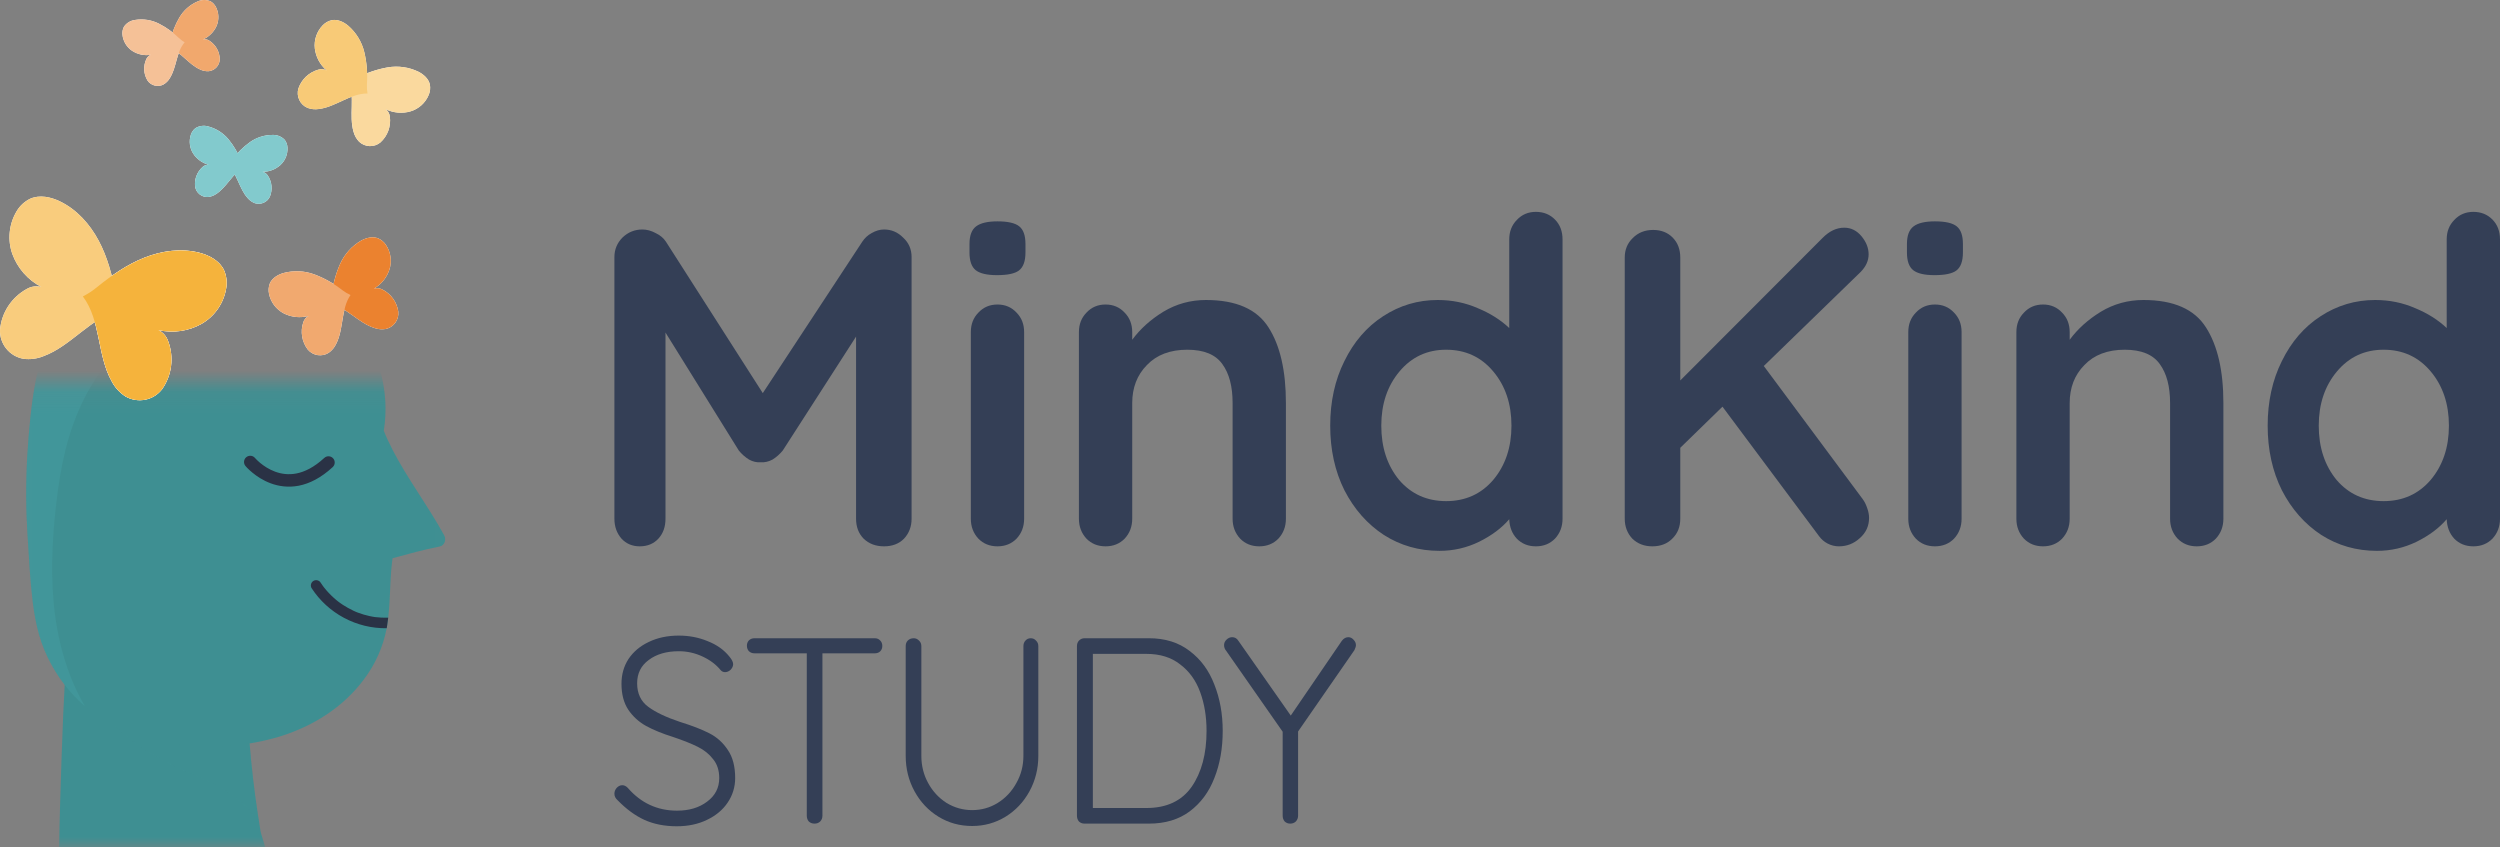 <svg width="118" height="40" viewBox="0 0 118 40" fill="none" xmlns="http://www.w3.org/2000/svg">
<rect x="0" y="0" width="118" height="40" fill="#808080" stroke="none"/>
<mask id="mask0" mask-type="alpha" maskUnits="userSpaceOnUse" x="0" y="18" width="22" height="22">
<path d="M0.061 18.088H21.973V40H0.061V18.088Z" fill="#C4C4C4"/>
</mask>
<g mask="url(#mask0)">
<path d="M2.794 39.991C2.806 38.718 2.863 37.094 2.904 35.821C2.947 34.447 3.008 33.073 3.085 31.7C3.128 30.929 3.177 30.158 3.23 29.387C3.231 29.378 3.233 29.368 3.237 29.359C3.237 29.359 3.237 29.358 3.237 29.357C3.239 29.35 3.242 29.343 3.246 29.336C3.25 29.328 3.255 29.321 3.26 29.314C3.275 29.294 3.297 29.279 3.322 29.273C3.346 29.266 3.373 29.269 3.396 29.279C3.4 29.281 3.404 29.283 3.408 29.285C3.415 29.289 3.422 29.293 3.429 29.297C3.816 29.516 4.203 29.735 4.591 29.954C5.476 30.455 6.36 30.956 7.245 31.456C8.173 31.982 9.1 32.507 10.028 33.031C10.551 33.328 11.074 33.623 11.597 33.919C11.612 33.928 11.628 33.935 11.641 33.944C11.739 34.012 11.714 34.175 11.721 34.281C11.757 34.834 11.803 35.386 11.857 35.938C11.967 37.042 12.114 38.142 12.299 39.238C12.321 39.372 12.485 39.839 12.509 39.973L2.794 39.991Z" fill="#3E8F92"/>
<g style="mix-blend-mode:multiply" opacity="0.2">
<path d="M10.681 37.336C9.746 36.746 8.669 36.416 7.7 35.886C6.696 35.337 5.695 34.656 4.986 33.744C4.32 32.87 3.904 31.833 3.78 30.741C3.739 30.331 3.748 29.918 3.806 29.51C4.068 29.658 4.329 29.806 4.591 29.954C5.476 30.455 6.36 30.956 7.245 31.456C8.173 31.981 9.101 32.506 10.028 33.031C10.551 33.327 11.074 33.623 11.597 33.919C11.612 33.928 11.628 33.935 11.641 33.944C11.739 34.012 11.714 34.175 11.721 34.281C11.757 34.834 11.803 35.386 11.857 35.938C11.954 36.913 12.081 37.884 12.237 38.852C11.836 38.239 11.305 37.721 10.681 37.336Z" fill="#3E8F92"/>
</g>
<path d="M20.757 25.794C20.008 25.943 19.268 26.145 18.531 26.346C18.53 26.356 18.528 26.366 18.526 26.376C18.522 26.407 18.517 26.438 18.513 26.468C18.512 26.475 18.511 26.479 18.511 26.483C18.51 26.488 18.509 26.495 18.508 26.503C18.491 26.652 18.475 26.802 18.463 26.951C18.442 27.228 18.429 27.505 18.417 27.782C18.398 28.241 18.376 28.698 18.324 29.153C18.31 29.28 18.292 29.407 18.272 29.533C18.266 29.573 18.259 29.613 18.252 29.653C18.081 30.537 17.709 31.37 17.163 32.086C16.189 33.386 14.79 34.264 13.251 34.749C11.716 35.218 10.097 35.35 8.506 35.135C7.729 35.04 6.965 34.861 6.226 34.601C5.324 34.286 4.495 33.789 3.792 33.142C3.06 32.449 2.482 31.609 2.095 30.678C1.696 29.726 1.559 28.677 1.464 27.657C1.416 27.14 1.384 26.623 1.353 26.106C1.317 25.535 1.276 24.964 1.256 24.391C1.213 23.121 1.245 21.849 1.352 20.583C1.452 19.389 1.588 18.179 1.91 17.022C2.195 15.998 2.632 14.99 3.383 14.22C4.671 12.9 6.566 12.415 8.347 12.254C9.485 12.149 10.632 12.216 11.749 12.455C12.923 12.699 14.049 13.135 15.081 13.747C16.016 14.301 16.794 15.086 17.338 16.027C17.843 16.928 18.134 17.934 18.188 18.966C18.211 19.422 18.187 19.88 18.116 20.331C18.177 20.486 18.216 20.579 18.293 20.747C18.371 20.917 18.454 21.086 18.541 21.254C18.715 21.589 18.902 21.917 19.098 22.24C19.49 22.89 19.913 23.521 20.315 24.165C20.542 24.529 20.763 24.897 20.969 25.273C21.071 25.461 20.989 25.749 20.757 25.794Z" fill="#3E8F92"/>
<path d="M18.324 29.153C18.31 29.28 18.292 29.407 18.272 29.533C18.266 29.573 18.259 29.613 18.252 29.653C17.549 29.662 16.856 29.493 16.236 29.162C15.616 28.831 15.09 28.349 14.707 27.76C14.69 27.732 14.679 27.701 14.675 27.668C14.67 27.635 14.672 27.602 14.681 27.57C14.689 27.538 14.704 27.509 14.723 27.483C14.743 27.456 14.768 27.434 14.797 27.418C14.825 27.401 14.856 27.39 14.889 27.386C14.921 27.381 14.955 27.383 14.986 27.392C15.018 27.4 15.048 27.415 15.074 27.434C15.101 27.454 15.123 27.479 15.139 27.508C15.171 27.555 15.203 27.603 15.236 27.649C15.251 27.669 15.266 27.69 15.281 27.71C15.284 27.713 15.286 27.716 15.288 27.72C15.289 27.72 15.289 27.72 15.289 27.721L15.288 27.72C15.289 27.721 15.29 27.722 15.291 27.723C15.292 27.724 15.293 27.725 15.293 27.726C15.294 27.726 15.294 27.727 15.295 27.727C15.295 27.728 15.296 27.729 15.296 27.729L15.296 27.73V27.73C15.298 27.731 15.298 27.733 15.299 27.733L15.299 27.734L15.3 27.735C15.303 27.738 15.305 27.741 15.308 27.744C15.372 27.826 15.441 27.904 15.512 27.98C15.585 28.059 15.662 28.134 15.742 28.206C15.782 28.242 15.822 28.278 15.863 28.312C15.883 28.328 15.902 28.344 15.922 28.36C15.933 28.369 15.944 28.378 15.956 28.387C15.956 28.387 15.957 28.388 15.959 28.389H15.959C15.96 28.39 15.96 28.39 15.961 28.391L15.961 28.392H15.962L15.964 28.393L15.965 28.394L15.968 28.396L15.97 28.398L15.971 28.398C15.979 28.405 15.99 28.413 15.99 28.413C15.999 28.42 16.008 28.426 16.016 28.432C16.034 28.445 16.051 28.457 16.069 28.47C16.107 28.497 16.146 28.523 16.184 28.549C16.263 28.6 16.342 28.648 16.424 28.693C16.508 28.741 16.594 28.785 16.682 28.826C16.719 28.844 16.756 28.86 16.794 28.877H16.794C16.795 28.877 16.795 28.877 16.796 28.878C16.797 28.878 16.797 28.878 16.798 28.878C16.799 28.879 16.8 28.879 16.801 28.88C16.802 28.881 16.804 28.881 16.805 28.881C16.816 28.886 16.833 28.892 16.839 28.895C16.859 28.903 16.879 28.911 16.899 28.918C17.077 28.986 17.26 29.039 17.445 29.079C17.497 29.091 17.55 29.101 17.602 29.11C17.625 29.114 17.648 29.118 17.671 29.121C17.676 29.122 17.687 29.123 17.697 29.125C17.699 29.125 17.7 29.125 17.703 29.125L17.704 29.126H17.704C17.706 29.126 17.707 29.126 17.709 29.127C17.809 29.138 17.909 29.147 18.01 29.152C18.115 29.157 18.219 29.157 18.324 29.153Z" fill="#2A3245"/>
<path fill-rule="evenodd" clip-rule="evenodd" d="M12.037 21.617C12.037 21.617 12.037 21.617 12.037 21.617C12.037 21.617 12.037 21.617 12.037 21.617L12.039 21.619C12.041 21.622 12.044 21.626 12.049 21.631C12.059 21.642 12.075 21.659 12.096 21.68C12.138 21.723 12.201 21.784 12.284 21.853C12.451 21.991 12.69 22.153 12.982 22.261C13.272 22.369 13.613 22.422 13.995 22.347C14.377 22.271 14.819 22.063 15.306 21.614C15.425 21.504 15.611 21.512 15.721 21.631C15.831 21.75 15.824 21.936 15.704 22.047C15.152 22.556 14.614 22.824 14.109 22.924C13.604 23.023 13.151 22.951 12.778 22.813C12.406 22.675 12.111 22.473 11.91 22.306C11.808 22.223 11.73 22.147 11.675 22.092C11.648 22.064 11.627 22.041 11.612 22.024C11.604 22.016 11.598 22.009 11.594 22.004L11.589 21.998L11.587 21.996L11.586 21.995L11.586 21.995C11.586 21.995 11.586 21.995 11.812 21.806L11.586 21.995C11.482 21.87 11.499 21.684 11.624 21.58C11.748 21.477 11.933 21.493 12.037 21.617Z" fill="#2A3245"/>
<g style="mix-blend-mode:multiply" opacity="0.2">
<path d="M1.352 20.584C1.453 19.39 1.588 18.18 1.91 17.022C2.195 15.998 2.632 14.991 3.384 14.221C4.671 12.901 6.567 12.415 8.347 12.255C9.485 12.149 10.632 12.217 11.749 12.456C12.924 12.699 14.05 13.136 15.081 13.747C15.28 13.868 15.471 13.998 15.656 14.137C14.357 13.652 12.97 13.395 11.586 13.509C8.557 13.761 5.832 15.653 4.29 18.238C3.41 19.714 2.971 21.4 2.741 23.091C2.501 24.858 2.373 26.686 2.535 28.466C2.682 30.085 3.136 31.865 4.012 33.336C3.937 33.273 3.864 33.21 3.792 33.143C3.06 32.45 2.482 31.61 2.096 30.679C1.696 29.727 1.56 28.677 1.464 27.657C1.416 27.141 1.385 26.624 1.353 26.107C1.317 25.535 1.276 24.964 1.256 24.392C1.213 23.122 1.245 21.85 1.352 20.584Z" fill="#4DB3B7"/>
</g>
</g>
<g style="mix-blend-mode:multiply">
<path d="M18.22 11.565C18.128 11.424 17.997 11.314 17.843 11.248C17.588 11.148 17.295 11.223 17.053 11.352C16.613 11.604 16.264 11.99 16.056 12.453C15.851 12.913 15.718 13.403 15.661 13.904C15.64 14.052 15.604 14.198 15.552 14.339C16.348 14.481 16.902 15.238 17.673 15.482C17.845 15.543 18.029 15.559 18.209 15.528C18.39 15.488 18.549 15.383 18.659 15.233C18.767 15.084 18.818 14.899 18.801 14.715C18.77 14.491 18.684 14.279 18.552 14.095C18.42 13.912 18.246 13.764 18.044 13.663C17.984 13.631 17.918 13.611 17.85 13.604C17.783 13.597 17.714 13.604 17.649 13.624C17.999 13.422 18.262 13.097 18.385 12.712C18.444 12.521 18.46 12.318 18.431 12.12C18.403 11.921 18.33 11.732 18.22 11.565Z" fill="white"/>
</g>
<g style="mix-blend-mode:multiply">
<path d="M12.697 13.869C12.661 13.705 12.675 13.534 12.736 13.378C12.845 13.127 13.104 12.971 13.366 12.89C13.855 12.755 14.375 12.778 14.85 12.956C15.321 13.135 15.763 13.384 16.159 13.696C16.279 13.786 16.408 13.863 16.545 13.925C16.086 14.591 16.234 15.517 15.865 16.236C15.787 16.401 15.669 16.544 15.52 16.649C15.365 16.75 15.178 16.789 14.995 16.762C14.812 16.734 14.645 16.64 14.526 16.498C14.389 16.319 14.298 16.108 14.261 15.886C14.223 15.663 14.241 15.434 14.312 15.22C14.331 15.155 14.363 15.094 14.406 15.041C14.448 14.988 14.501 14.944 14.561 14.912C14.171 15.018 13.756 14.976 13.396 14.793C13.218 14.7 13.063 14.569 12.942 14.41C12.821 14.25 12.738 14.065 12.697 13.869Z" fill="white"/>
</g>
<g style="mix-blend-mode:multiply">
<path d="M18.22 11.565C18.128 11.424 17.997 11.314 17.843 11.248C17.588 11.148 17.295 11.223 17.053 11.352C16.613 11.604 16.264 11.99 16.056 12.453C15.851 12.913 15.718 13.403 15.661 13.904C15.64 14.052 15.604 14.198 15.552 14.339C16.348 14.481 16.902 15.238 17.673 15.482C17.845 15.543 18.029 15.559 18.209 15.528C18.39 15.488 18.549 15.383 18.659 15.233C18.767 15.084 18.818 14.899 18.801 14.715C18.77 14.491 18.684 14.279 18.552 14.095C18.42 13.912 18.246 13.764 18.044 13.663C17.984 13.631 17.918 13.611 17.85 13.604C17.783 13.597 17.714 13.604 17.649 13.624C17.999 13.422 18.262 13.097 18.385 12.712C18.444 12.521 18.46 12.318 18.431 12.12C18.403 11.921 18.33 11.732 18.22 11.565Z" fill="#EB822F"/>
</g>
<g style="mix-blend-mode:multiply">
<path d="M12.697 13.869C12.661 13.705 12.675 13.534 12.736 13.378C12.845 13.127 13.104 12.971 13.366 12.89C13.855 12.755 14.375 12.778 14.85 12.956C15.321 13.135 15.763 13.384 16.159 13.696C16.279 13.786 16.408 13.863 16.545 13.925C16.086 14.591 16.234 15.517 15.865 16.236C15.787 16.401 15.669 16.544 15.52 16.649C15.365 16.75 15.178 16.789 14.995 16.762C14.812 16.734 14.645 16.64 14.526 16.498C14.389 16.319 14.298 16.108 14.261 15.886C14.223 15.663 14.241 15.434 14.312 15.22C14.331 15.155 14.363 15.094 14.406 15.041C14.448 14.988 14.501 14.944 14.561 14.912C14.171 15.018 13.756 14.976 13.396 14.793C13.218 14.7 13.063 14.569 12.942 14.41C12.821 14.25 12.738 14.065 12.697 13.869Z" fill="#F1A96F"/>
</g>
<g style="mix-blend-mode:multiply">
<path d="M20.237 4.475C20.302 4.321 20.32 4.151 20.288 3.986C20.228 3.718 20.002 3.518 19.759 3.39C19.303 3.167 18.788 3.094 18.289 3.182C17.792 3.271 17.312 3.434 16.865 3.668C16.731 3.734 16.59 3.786 16.444 3.822C16.773 4.561 16.457 5.444 16.686 6.219C16.733 6.396 16.823 6.557 16.949 6.688C17.084 6.816 17.26 6.889 17.445 6.896C17.631 6.902 17.811 6.84 17.954 6.723C18.122 6.572 18.25 6.382 18.328 6.17C18.406 5.958 18.43 5.73 18.4 5.506C18.394 5.438 18.373 5.373 18.341 5.313C18.309 5.253 18.265 5.2 18.212 5.157C18.576 5.334 18.992 5.369 19.379 5.255C19.571 5.197 19.747 5.097 19.896 4.962C20.044 4.827 20.16 4.661 20.237 4.475Z" fill="white"/>
</g>
<g style="mix-blend-mode:multiply">
<path d="M15.232 1.194C15.348 1.073 15.497 0.988 15.661 0.952C15.93 0.901 16.204 1.028 16.418 1.2C16.805 1.529 17.077 1.972 17.195 2.465C17.312 2.956 17.353 3.461 17.317 3.964C17.31 4.114 17.319 4.264 17.344 4.412C16.535 4.405 15.851 5.047 15.048 5.145C14.868 5.173 14.684 5.155 14.513 5.091C14.343 5.018 14.205 4.886 14.126 4.719C14.046 4.552 14.03 4.361 14.081 4.183C14.153 3.969 14.276 3.776 14.44 3.62C14.603 3.464 14.802 3.351 15.019 3.289C15.084 3.268 15.152 3.261 15.22 3.266C15.288 3.272 15.354 3.291 15.414 3.323C15.107 3.06 14.909 2.692 14.859 2.291C14.836 2.092 14.858 1.89 14.922 1.701C14.987 1.511 15.093 1.338 15.232 1.194Z" fill="white"/>
</g>
<g style="mix-blend-mode:multiply">
<path d="M20.239 4.476C20.304 4.322 20.322 4.152 20.291 3.987C20.23 3.72 20.003 3.519 19.761 3.391C19.305 3.168 18.791 3.095 18.291 3.183C17.794 3.272 17.314 3.435 16.867 3.669C16.733 3.735 16.592 3.787 16.446 3.823C16.775 4.562 16.459 5.445 16.689 6.22C16.735 6.397 16.825 6.558 16.951 6.69C17.086 6.817 17.262 6.89 17.448 6.897C17.633 6.903 17.814 6.842 17.957 6.724C18.124 6.573 18.252 6.383 18.33 6.171C18.408 5.959 18.433 5.731 18.402 5.507C18.396 5.439 18.376 5.374 18.343 5.314C18.311 5.254 18.267 5.201 18.214 5.158C18.578 5.335 18.994 5.37 19.381 5.256C19.573 5.198 19.75 5.098 19.898 4.963C20.046 4.828 20.163 4.662 20.239 4.476Z" fill="#FAD99E"/>
</g>
<g style="mix-blend-mode:multiply">
<path d="M15.234 1.195C15.35 1.074 15.499 0.989 15.663 0.953C15.932 0.902 16.206 1.029 16.421 1.201C16.807 1.53 17.079 1.973 17.197 2.466C17.314 2.957 17.355 3.462 17.319 3.965C17.312 4.115 17.321 4.265 17.346 4.413C16.537 4.406 15.853 5.048 15.05 5.146C14.87 5.174 14.686 5.156 14.515 5.092C14.345 5.019 14.207 4.887 14.128 4.72C14.048 4.553 14.032 4.362 14.083 4.184C14.155 3.97 14.278 3.777 14.442 3.621C14.605 3.465 14.804 3.352 15.021 3.29C15.086 3.269 15.154 3.262 15.222 3.267C15.29 3.273 15.356 3.292 15.416 3.324C15.109 3.061 14.911 2.693 14.861 2.292C14.838 2.093 14.86 1.891 14.924 1.702C14.989 1.512 15.095 1.339 15.234 1.195Z" fill="#F8CA77"/>
</g>
<g style="mix-blend-mode:multiply">
<path d="M13.569 6.961C13.563 6.832 13.518 6.709 13.442 6.605C13.369 6.528 13.282 6.467 13.184 6.426C13.086 6.386 12.981 6.366 12.876 6.369C12.486 6.367 12.105 6.489 11.788 6.716C11.474 6.944 11.197 7.217 10.965 7.528C10.894 7.619 10.814 7.702 10.725 7.776C11.2 8.178 11.276 8.894 11.694 9.355C11.785 9.461 11.901 9.543 12.033 9.592C12.168 9.635 12.315 9.627 12.445 9.569C12.575 9.512 12.68 9.409 12.74 9.28C12.805 9.119 12.831 8.945 12.814 8.772C12.797 8.599 12.738 8.433 12.642 8.288C12.615 8.244 12.579 8.205 12.537 8.174C12.494 8.144 12.446 8.122 12.395 8.11C12.706 8.111 13.006 7.996 13.236 7.788C13.35 7.683 13.438 7.555 13.496 7.412C13.553 7.269 13.578 7.115 13.569 6.961Z" fill="white"/>
</g>
<g style="mix-blend-mode:multiply">
<path d="M9.008 6.361C9.048 6.238 9.123 6.13 9.224 6.05C9.313 5.994 9.414 5.958 9.519 5.944C9.623 5.93 9.73 5.938 9.831 5.969C10.209 6.068 10.545 6.283 10.792 6.585C11.036 6.886 11.234 7.222 11.377 7.583C11.422 7.689 11.478 7.79 11.545 7.884C10.983 8.149 10.724 8.822 10.201 9.158C10.085 9.238 9.952 9.286 9.812 9.3C9.67 9.306 9.53 9.26 9.419 9.171C9.308 9.082 9.234 8.955 9.21 8.815C9.188 8.643 9.208 8.468 9.27 8.306C9.331 8.143 9.431 7.998 9.56 7.883C9.598 7.847 9.643 7.819 9.692 7.8C9.741 7.781 9.793 7.773 9.845 7.774C9.545 7.695 9.285 7.506 9.116 7.246C9.034 7.115 8.981 6.968 8.963 6.815C8.944 6.662 8.96 6.507 9.008 6.361Z" fill="white"/>
</g>
<g style="mix-blend-mode:multiply">
<path d="M13.569 6.961C13.563 6.832 13.518 6.709 13.442 6.605C13.369 6.528 13.282 6.467 13.184 6.426C13.086 6.386 12.981 6.366 12.876 6.369C12.486 6.367 12.105 6.489 11.788 6.716C11.474 6.944 11.197 7.217 10.965 7.528C10.894 7.619 10.814 7.702 10.725 7.776C11.2 8.178 11.276 8.894 11.694 9.355C11.785 9.461 11.901 9.543 12.033 9.592C12.168 9.635 12.315 9.627 12.445 9.569C12.575 9.512 12.68 9.409 12.74 9.28C12.805 9.119 12.831 8.945 12.814 8.772C12.797 8.599 12.738 8.433 12.642 8.288C12.615 8.244 12.579 8.205 12.537 8.174C12.494 8.144 12.446 8.122 12.395 8.11C12.706 8.111 13.006 7.996 13.236 7.788C13.35 7.683 13.438 7.555 13.496 7.412C13.553 7.269 13.578 7.115 13.569 6.961Z" fill="#82CACD"/>
</g>
<g style="mix-blend-mode:multiply">
<path d="M9.008 6.361C9.048 6.238 9.123 6.13 9.224 6.05C9.313 5.994 9.414 5.958 9.519 5.944C9.623 5.93 9.73 5.938 9.831 5.969C10.209 6.068 10.545 6.283 10.792 6.585C11.036 6.886 11.234 7.222 11.377 7.583C11.422 7.689 11.478 7.79 11.545 7.884C10.983 8.149 10.724 8.822 10.201 9.158C10.085 9.238 9.952 9.286 9.812 9.3C9.67 9.306 9.53 9.26 9.419 9.171C9.308 9.082 9.234 8.955 9.21 8.815C9.188 8.643 9.208 8.468 9.27 8.306C9.331 8.143 9.431 7.998 9.56 7.883C9.598 7.847 9.643 7.819 9.692 7.8C9.741 7.781 9.793 7.773 9.845 7.774C9.545 7.695 9.285 7.506 9.116 7.246C9.034 7.115 8.981 6.968 8.963 6.815C8.944 6.662 8.96 6.507 9.008 6.361Z" fill="#82CACD"/>
</g>
<path d="M10.192 0.333C10.134 0.218 10.043 0.122 9.931 0.059C9.833 0.018 9.728 -0.002 9.623 0C9.517 0.003 9.413 0.027 9.318 0.073C8.96 0.229 8.662 0.495 8.465 0.831C8.27 1.166 8.127 1.529 8.041 1.907C8.014 2.019 7.974 2.128 7.922 2.231C8.519 2.406 8.879 3.03 9.448 3.281C9.574 3.342 9.714 3.369 9.854 3.361C9.996 3.345 10.126 3.278 10.222 3.173C10.318 3.067 10.372 2.931 10.374 2.788C10.369 2.615 10.321 2.445 10.236 2.294C10.15 2.143 10.029 2.016 9.883 1.922C9.84 1.892 9.791 1.871 9.74 1.86C9.689 1.85 9.636 1.849 9.584 1.859C9.869 1.734 10.096 1.507 10.223 1.223C10.284 1.082 10.312 0.929 10.307 0.775C10.302 0.621 10.262 0.47 10.192 0.333Z" fill="white"/>
<path d="M5.779 1.634C5.766 1.506 5.79 1.377 5.85 1.263C5.909 1.175 5.987 1.101 6.077 1.046C6.167 0.991 6.268 0.955 6.372 0.942C6.757 0.879 7.152 0.94 7.5 1.116C7.846 1.291 8.163 1.519 8.44 1.79C8.524 1.869 8.616 1.938 8.716 1.997C8.309 2.468 8.345 3.188 8.004 3.707C7.931 3.827 7.828 3.925 7.706 3.994C7.579 4.058 7.433 4.073 7.295 4.036C7.157 4 7.038 3.914 6.959 3.796C6.869 3.647 6.817 3.479 6.807 3.306C6.797 3.132 6.829 2.959 6.901 2.801C6.921 2.753 6.951 2.709 6.988 2.672C7.025 2.635 7.069 2.606 7.117 2.586C6.811 2.636 6.497 2.569 6.237 2.399C6.109 2.313 6.001 2.2 5.922 2.068C5.843 1.936 5.794 1.788 5.779 1.634Z" fill="white"/>
<g style="mix-blend-mode:multiply">
<path d="M10.192 0.333C10.134 0.218 10.043 0.122 9.931 0.059C9.833 0.018 9.728 -0.002 9.623 0C9.517 0.003 9.413 0.027 9.318 0.073C8.96 0.229 8.662 0.495 8.465 0.831C8.27 1.166 8.127 1.529 8.041 1.907C8.014 2.019 7.974 2.128 7.922 2.231C8.519 2.406 8.879 3.03 9.448 3.281C9.574 3.342 9.714 3.369 9.854 3.361C9.996 3.345 10.126 3.278 10.222 3.173C10.318 3.067 10.372 2.931 10.374 2.788C10.369 2.615 10.321 2.445 10.236 2.294C10.15 2.143 10.029 2.016 9.883 1.922C9.84 1.892 9.791 1.871 9.74 1.86C9.689 1.85 9.636 1.849 9.584 1.859C9.869 1.734 10.096 1.507 10.223 1.223C10.284 1.082 10.312 0.929 10.307 0.775C10.302 0.621 10.262 0.47 10.192 0.333Z" fill="#F1A86D"/>
</g>
<g style="mix-blend-mode:multiply">
<path d="M5.779 1.634C5.766 1.506 5.79 1.377 5.85 1.263C5.909 1.175 5.987 1.101 6.077 1.046C6.167 0.991 6.268 0.955 6.372 0.942C6.757 0.879 7.152 0.94 7.5 1.116C7.846 1.291 8.163 1.519 8.44 1.79C8.524 1.869 8.616 1.938 8.716 1.997C8.309 2.468 8.345 3.188 8.004 3.707C7.931 3.827 7.828 3.925 7.706 3.994C7.579 4.058 7.433 4.073 7.295 4.036C7.157 4 7.038 3.914 6.959 3.796C6.869 3.647 6.817 3.479 6.807 3.306C6.797 3.132 6.829 2.959 6.901 2.801C6.921 2.753 6.951 2.709 6.988 2.672C7.025 2.635 7.069 2.606 7.117 2.586C6.811 2.636 6.497 2.569 6.237 2.399C6.109 2.313 6.001 2.2 5.922 2.068C5.843 1.936 5.794 1.788 5.779 1.634Z" fill="#F5C197"/>
</g>
<g style="mix-blend-mode:multiply">
<path d="M10.675 13.605C10.725 13.314 10.688 13.015 10.569 12.745C10.358 12.31 9.891 12.056 9.424 11.933C8.567 11.707 7.643 11.834 6.819 12.16C5.995 12.486 5.259 13 4.571 13.559C4.367 13.726 4.145 13.871 3.909 13.99C4.767 15.127 4.575 16.767 5.277 18.006C5.426 18.29 5.646 18.531 5.915 18.707C6.196 18.871 6.528 18.927 6.848 18.865C7.168 18.802 7.454 18.625 7.652 18.366C7.88 18.04 8.024 17.664 8.073 17.269C8.122 16.875 8.074 16.474 7.934 16.102C7.895 15.989 7.835 15.884 7.756 15.794C7.676 15.704 7.58 15.631 7.472 15.579C8.166 15.737 8.894 15.632 9.514 15.283C9.819 15.107 10.082 14.865 10.283 14.575C10.483 14.284 10.617 13.953 10.675 13.605Z" fill="white"/>
</g>
<path d="M0.789 9.965C0.94 9.711 1.162 9.507 1.428 9.379C1.87 9.185 2.391 9.294 2.826 9.503C3.625 9.887 4.245 10.583 4.661 11.365C5.077 12.148 5.304 13.017 5.465 13.888C5.512 14.148 5.587 14.402 5.689 14.646C4.299 14.955 3.381 16.328 2.043 16.815C1.745 16.935 1.422 16.976 1.104 16.935C0.783 16.878 0.494 16.706 0.291 16.45C0.088 16.195 -0.015 15.875 0.002 15.549C0.04 15.153 0.174 14.773 0.393 14.441C0.611 14.109 0.908 13.835 1.256 13.643C1.359 13.582 1.473 13.541 1.591 13.524C1.71 13.507 1.831 13.514 1.947 13.544C1.316 13.215 0.83 12.663 0.584 11.995C0.466 11.663 0.423 11.308 0.459 10.957C0.494 10.606 0.607 10.267 0.789 9.965Z" fill="white"/>
<path d="M10.677 13.606C10.727 13.315 10.691 13.016 10.571 12.746C10.36 12.311 9.893 12.057 9.426 11.934C8.569 11.708 7.646 11.835 6.821 12.161C5.997 12.487 5.261 13.001 4.573 13.559C4.369 13.727 4.147 13.872 3.911 13.991C4.769 15.128 4.577 16.768 5.279 18.007C5.428 18.291 5.648 18.532 5.917 18.708C6.198 18.872 6.53 18.928 6.85 18.866C7.17 18.803 7.456 18.626 7.654 18.367C7.882 18.041 8.026 17.665 8.075 17.27C8.124 16.876 8.077 16.475 7.936 16.103C7.898 15.99 7.837 15.885 7.758 15.795C7.679 15.705 7.582 15.632 7.475 15.58C8.168 15.738 8.896 15.633 9.516 15.284C9.821 15.108 10.084 14.866 10.285 14.575C10.486 14.285 10.62 13.954 10.677 13.606Z" fill="white"/>
<g style="mix-blend-mode:multiply">
<path d="M0.789 9.965C0.94 9.711 1.162 9.507 1.428 9.379C1.87 9.185 2.391 9.294 2.826 9.503C3.625 9.887 4.245 10.583 4.661 11.365C5.077 12.148 5.304 13.017 5.465 13.888C5.512 14.148 5.587 14.402 5.689 14.646C4.299 14.955 3.381 16.328 2.043 16.815C1.745 16.935 1.422 16.976 1.104 16.935C0.783 16.878 0.494 16.706 0.291 16.45C0.088 16.195 -0.015 15.875 0.002 15.549C0.04 15.153 0.174 14.773 0.393 14.441C0.611 14.109 0.908 13.835 1.256 13.643C1.359 13.582 1.473 13.541 1.591 13.524C1.71 13.507 1.831 13.514 1.947 13.544C1.316 13.215 0.83 12.663 0.584 11.995C0.466 11.663 0.423 11.308 0.459 10.957C0.494 10.606 0.607 10.267 0.789 9.965Z" fill="#F9CC7D"/>
</g>
<g style="mix-blend-mode:multiply">
<path d="M10.677 13.606C10.727 13.315 10.691 13.016 10.571 12.746C10.36 12.311 9.893 12.057 9.426 11.934C8.569 11.708 7.646 11.835 6.821 12.161C5.997 12.487 5.261 13.001 4.573 13.559C4.369 13.727 4.147 13.872 3.911 13.991C4.769 15.128 4.577 16.768 5.279 18.007C5.428 18.291 5.648 18.532 5.917 18.708C6.198 18.872 6.53 18.928 6.85 18.866C7.17 18.803 7.456 18.626 7.654 18.367C7.882 18.041 8.026 17.665 8.075 17.27C8.124 16.876 8.077 16.475 7.936 16.103C7.898 15.99 7.837 15.885 7.758 15.795C7.679 15.705 7.582 15.632 7.475 15.58C8.168 15.738 8.896 15.633 9.516 15.284C9.821 15.108 10.084 14.866 10.285 14.575C10.486 14.285 10.62 13.954 10.677 13.606Z" fill="#F5B33C"/>
</g>
<path d="M41.727 10.832C42.077 10.832 42.377 10.96 42.629 11.216C42.894 11.458 43.027 11.764 43.027 12.133V24.485C43.027 24.855 42.908 25.168 42.671 25.424C42.433 25.666 42.118 25.787 41.727 25.787C41.336 25.787 41.014 25.666 40.763 25.424C40.525 25.182 40.406 24.869 40.406 24.485V15.888L36.947 21.264C36.807 21.435 36.646 21.577 36.464 21.691C36.283 21.79 36.094 21.833 35.898 21.819C35.717 21.833 35.535 21.79 35.353 21.691C35.171 21.577 35.011 21.435 34.871 21.264L31.411 15.696V24.485C31.411 24.869 31.299 25.182 31.076 25.424C30.852 25.666 30.559 25.787 30.195 25.787C29.846 25.787 29.559 25.666 29.335 25.424C29.112 25.168 29 24.855 29 24.485V12.133C29 11.778 29.126 11.472 29.377 11.216C29.643 10.96 29.957 10.832 30.321 10.832C30.531 10.832 30.74 10.889 30.95 11.003C31.16 11.102 31.32 11.237 31.432 11.408L36.003 18.555L40.7 11.408C40.812 11.237 40.958 11.102 41.14 11.003C41.336 10.889 41.531 10.832 41.727 10.832Z" fill="#343F56"/>
<path d="M48.339 24.485C48.339 24.855 48.22 25.168 47.982 25.424C47.745 25.666 47.444 25.787 47.081 25.787C46.717 25.787 46.417 25.666 46.179 25.424C45.942 25.168 45.823 24.855 45.823 24.485V15.675C45.823 15.305 45.942 14.999 46.179 14.757C46.417 14.501 46.717 14.373 47.081 14.373C47.444 14.373 47.745 14.501 47.982 14.757C48.22 14.999 48.339 15.305 48.339 15.675V24.485ZM47.06 12.987C46.585 12.987 46.249 12.908 46.053 12.752C45.858 12.596 45.76 12.318 45.76 11.92V11.515C45.76 11.116 45.865 10.839 46.074 10.683C46.284 10.526 46.62 10.448 47.081 10.448C47.57 10.448 47.913 10.526 48.108 10.683C48.304 10.839 48.402 11.116 48.402 11.515V11.92C48.402 12.332 48.297 12.617 48.087 12.773C47.892 12.916 47.549 12.987 47.06 12.987Z" fill="#343F56"/>
<path d="M56.921 14.16C58.347 14.16 59.333 14.594 59.878 15.461C60.423 16.315 60.695 17.502 60.695 19.024V24.485C60.695 24.855 60.577 25.168 60.339 25.424C60.101 25.666 59.801 25.787 59.437 25.787C59.074 25.787 58.773 25.666 58.536 25.424C58.298 25.168 58.179 24.855 58.179 24.485V19.024C58.179 18.242 58.019 17.63 57.697 17.189C57.376 16.734 56.824 16.507 56.041 16.507C55.23 16.507 54.594 16.748 54.133 17.232C53.671 17.701 53.441 18.299 53.441 19.024V24.485C53.441 24.855 53.322 25.168 53.084 25.424C52.847 25.666 52.546 25.787 52.183 25.787C51.819 25.787 51.519 25.666 51.281 25.424C51.044 25.168 50.925 24.855 50.925 24.485V15.675C50.925 15.305 51.044 14.999 51.281 14.757C51.519 14.501 51.819 14.373 52.183 14.373C52.546 14.373 52.847 14.501 53.084 14.757C53.322 14.999 53.441 15.305 53.441 15.675V16.037C53.818 15.525 54.307 15.084 54.908 14.715C55.523 14.345 56.194 14.16 56.921 14.16Z" fill="#343F56"/>
<path d="M72.494 10C72.857 10 73.158 10.121 73.395 10.363C73.633 10.604 73.752 10.917 73.752 11.301V24.485C73.752 24.855 73.633 25.168 73.395 25.424C73.158 25.666 72.857 25.787 72.494 25.787C72.13 25.787 71.83 25.666 71.592 25.424C71.368 25.182 71.25 24.876 71.236 24.507C70.886 24.919 70.411 25.275 69.81 25.573C69.223 25.858 68.601 26 67.944 26C66.979 26 66.106 25.751 65.323 25.253C64.54 24.741 63.918 24.037 63.457 23.141C63.01 22.245 62.786 21.228 62.786 20.091C62.786 18.953 63.01 17.936 63.457 17.04C63.904 16.13 64.512 15.426 65.281 14.928C66.064 14.416 66.923 14.16 67.86 14.16C68.531 14.16 69.16 14.288 69.747 14.544C70.334 14.786 70.83 15.099 71.236 15.483V11.301C71.236 10.932 71.355 10.626 71.592 10.384C71.83 10.128 72.13 10 72.494 10ZM68.258 23.653C69.167 23.653 69.908 23.319 70.481 22.651C71.054 21.968 71.341 21.115 71.341 20.091C71.341 19.067 71.054 18.213 70.481 17.531C69.908 16.848 69.167 16.507 68.258 16.507C67.364 16.507 66.63 16.848 66.057 17.531C65.484 18.213 65.197 19.067 65.197 20.091C65.197 21.115 65.477 21.968 66.036 22.651C66.609 23.319 67.35 23.653 68.258 23.653Z" fill="#343F56"/>
<path d="M87.927 23.568C88.01 23.682 88.08 23.824 88.136 23.995C88.192 24.151 88.22 24.3 88.22 24.443C88.22 24.827 88.073 25.147 87.78 25.403C87.5 25.659 87.172 25.787 86.794 25.787C86.613 25.787 86.438 25.744 86.27 25.659C86.103 25.573 85.963 25.452 85.851 25.296L81.301 19.195L79.309 21.136V24.485C79.309 24.869 79.183 25.182 78.932 25.424C78.694 25.666 78.379 25.787 77.988 25.787C77.611 25.787 77.296 25.666 77.045 25.424C76.807 25.168 76.688 24.855 76.688 24.485V12.155C76.688 11.785 76.814 11.479 77.066 11.237C77.317 10.981 77.639 10.853 78.03 10.853C78.407 10.853 78.715 10.974 78.953 11.216C79.19 11.458 79.309 11.771 79.309 12.155V17.957L86.019 11.237C86.34 10.91 86.683 10.747 87.046 10.747C87.368 10.747 87.64 10.882 87.864 11.152C88.087 11.422 88.199 11.707 88.199 12.005C88.199 12.304 88.073 12.581 87.822 12.837L83.251 17.275L87.927 23.568Z" fill="#343F56"/>
<path d="M92.587 24.485C92.587 24.855 92.468 25.168 92.231 25.424C91.993 25.666 91.692 25.787 91.329 25.787C90.966 25.787 90.665 25.666 90.427 25.424C90.19 25.168 90.071 24.855 90.071 24.485V15.675C90.071 15.305 90.19 14.999 90.427 14.757C90.665 14.501 90.966 14.373 91.329 14.373C91.692 14.373 91.993 14.501 92.231 14.757C92.468 14.999 92.587 15.305 92.587 15.675V24.485ZM91.308 12.987C90.833 12.987 90.497 12.908 90.302 12.752C90.106 12.596 90.008 12.318 90.008 11.92V11.515C90.008 11.116 90.113 10.839 90.323 10.683C90.532 10.526 90.868 10.448 91.329 10.448C91.818 10.448 92.161 10.526 92.356 10.683C92.552 10.839 92.65 11.116 92.65 11.515V11.92C92.65 12.332 92.545 12.617 92.335 12.773C92.14 12.916 91.797 12.987 91.308 12.987Z" fill="#343F56"/>
<path d="M101.17 14.16C102.595 14.16 103.581 14.594 104.126 15.461C104.671 16.315 104.944 17.502 104.944 19.024V24.485C104.944 24.855 104.825 25.168 104.587 25.424C104.35 25.666 104.049 25.787 103.686 25.787C103.322 25.787 103.022 25.666 102.784 25.424C102.546 25.168 102.428 24.855 102.428 24.485V19.024C102.428 18.242 102.267 17.63 101.945 17.189C101.624 16.734 101.072 16.507 100.289 16.507C99.478 16.507 98.842 16.748 98.381 17.232C97.92 17.701 97.689 18.299 97.689 19.024V24.485C97.689 24.855 97.57 25.168 97.332 25.424C97.095 25.666 96.794 25.787 96.431 25.787C96.067 25.787 95.767 25.666 95.529 25.424C95.292 25.168 95.173 24.855 95.173 24.485V15.675C95.173 15.305 95.292 14.999 95.529 14.757C95.767 14.501 96.067 14.373 96.431 14.373C96.794 14.373 97.095 14.501 97.332 14.757C97.57 14.999 97.689 15.305 97.689 15.675V16.037C98.066 15.525 98.556 15.084 99.157 14.715C99.772 14.345 100.443 14.16 101.17 14.16Z" fill="#343F56"/>
<path d="M116.742 10C117.105 10 117.406 10.121 117.644 10.363C117.881 10.604 118 10.917 118 11.301V24.485C118 24.855 117.881 25.168 117.644 25.424C117.406 25.666 117.105 25.787 116.742 25.787C116.379 25.787 116.078 25.666 115.84 25.424C115.617 25.182 115.498 24.876 115.484 24.507C115.134 24.919 114.659 25.275 114.058 25.573C113.471 25.858 112.849 26 112.192 26C111.228 26 110.354 25.751 109.571 25.253C108.788 24.741 108.166 24.037 107.705 23.141C107.258 22.245 107.034 21.228 107.034 20.091C107.034 18.953 107.258 17.936 107.705 17.04C108.152 16.13 108.76 15.426 109.529 14.928C110.312 14.416 111.172 14.16 112.108 14.16C112.779 14.16 113.408 14.288 113.995 14.544C114.582 14.786 115.079 15.099 115.484 15.483V11.301C115.484 10.932 115.603 10.626 115.84 10.384C116.078 10.128 116.379 10 116.742 10ZM112.507 23.653C113.415 23.653 114.156 23.319 114.729 22.651C115.302 21.968 115.589 21.115 115.589 20.091C115.589 19.067 115.302 18.213 114.729 17.531C114.156 16.848 113.415 16.507 112.507 16.507C111.612 16.507 110.878 16.848 110.305 17.531C109.732 18.213 109.445 19.067 109.445 20.091C109.445 21.115 109.725 21.968 110.284 22.651C110.857 23.319 111.598 23.653 112.507 23.653Z" fill="#343F56"/>
<path d="M31.945 39C31.373 39 30.864 38.9 30.419 38.7C29.982 38.5 29.556 38.188 29.143 37.763C29.048 37.679 29 37.579 29 37.462C29 37.362 29.036 37.271 29.107 37.188C29.187 37.104 29.274 37.062 29.37 37.062C29.465 37.062 29.552 37.104 29.632 37.188C30.252 37.904 31.027 38.263 31.957 38.263C32.529 38.263 33.002 38.121 33.376 37.837C33.758 37.554 33.948 37.183 33.948 36.725C33.948 36.367 33.853 36.071 33.662 35.837C33.479 35.596 33.237 35.4 32.935 35.25C32.633 35.1 32.247 34.946 31.778 34.788C31.27 34.629 30.84 34.454 30.491 34.263C30.149 34.071 29.87 33.817 29.656 33.5C29.441 33.175 29.334 32.767 29.334 32.275C29.334 31.833 29.445 31.442 29.668 31.1C29.898 30.758 30.216 30.492 30.622 30.3C31.035 30.1 31.508 30 32.041 30C32.526 30 32.979 30.087 33.4 30.262C33.829 30.429 34.171 30.671 34.425 30.988C34.545 31.129 34.604 31.25 34.604 31.35C34.604 31.442 34.564 31.529 34.485 31.613C34.405 31.688 34.318 31.725 34.223 31.725C34.143 31.725 34.076 31.696 34.02 31.637C33.805 31.371 33.519 31.154 33.161 30.988C32.804 30.821 32.43 30.738 32.041 30.738C31.46 30.738 30.987 30.875 30.622 31.15C30.256 31.417 30.073 31.783 30.073 32.25C30.073 32.733 30.248 33.104 30.598 33.362C30.948 33.621 31.448 33.858 32.1 34.075C32.665 34.25 33.126 34.429 33.483 34.612C33.841 34.796 34.131 35.058 34.354 35.4C34.584 35.733 34.7 36.175 34.7 36.725C34.7 37.15 34.58 37.538 34.342 37.888C34.111 38.229 33.785 38.5 33.364 38.7C32.951 38.9 32.478 39 31.945 39Z" fill="#343F56"/>
<path d="M41.288 30.125C41.391 30.125 41.474 30.158 41.538 30.225C41.61 30.292 41.645 30.379 41.645 30.488C41.645 30.596 41.61 30.683 41.538 30.75C41.474 30.808 41.391 30.837 41.288 30.837H38.819V38.5C38.819 38.608 38.784 38.7 38.712 38.775C38.641 38.842 38.553 38.875 38.45 38.875C38.339 38.875 38.247 38.842 38.176 38.775C38.112 38.7 38.08 38.608 38.08 38.5V30.837H35.612C35.509 30.837 35.421 30.804 35.35 30.738C35.286 30.671 35.254 30.583 35.254 30.475C35.254 30.375 35.286 30.292 35.35 30.225C35.421 30.158 35.509 30.125 35.612 30.125H41.288Z" fill="#343F56"/>
<path d="M48.651 30.125C48.754 30.125 48.838 30.163 48.901 30.238C48.973 30.304 49.009 30.392 49.009 30.5V35.675C49.009 36.283 48.869 36.842 48.591 37.35C48.313 37.858 47.935 38.258 47.459 38.55C46.981 38.842 46.457 38.987 45.885 38.987C45.304 38.987 44.776 38.842 44.299 38.55C43.822 38.258 43.444 37.858 43.166 37.35C42.888 36.842 42.749 36.283 42.749 35.675V30.5C42.749 30.392 42.78 30.304 42.844 30.238C42.916 30.163 43.011 30.125 43.13 30.125C43.225 30.125 43.309 30.163 43.38 30.238C43.452 30.304 43.488 30.392 43.488 30.5V35.675C43.488 36.142 43.595 36.571 43.81 36.962C44.024 37.354 44.315 37.667 44.68 37.9C45.054 38.125 45.455 38.237 45.885 38.237C46.322 38.237 46.723 38.125 47.089 37.9C47.462 37.667 47.757 37.354 47.971 36.962C48.194 36.571 48.305 36.142 48.305 35.675V30.5C48.305 30.392 48.337 30.304 48.4 30.238C48.464 30.163 48.547 30.125 48.651 30.125Z" fill="#343F56"/>
<path d="M54.23 30.125C54.993 30.125 55.633 30.325 56.15 30.725C56.674 31.117 57.064 31.646 57.318 32.312C57.58 32.971 57.712 33.7 57.712 34.5C57.712 35.325 57.58 36.067 57.318 36.725C57.064 37.383 56.674 37.908 56.15 38.3C55.633 38.683 54.993 38.875 54.23 38.875H51.189C51.086 38.875 50.998 38.842 50.927 38.775C50.863 38.7 50.832 38.608 50.832 38.5V30.5C50.832 30.392 50.863 30.304 50.927 30.238C50.998 30.163 51.086 30.125 51.189 30.125H54.23ZM54.111 38.138C55.065 38.138 55.776 37.804 56.245 37.138C56.714 36.462 56.949 35.583 56.949 34.5C56.949 33.825 56.849 33.217 56.65 32.675C56.452 32.125 56.138 31.688 55.708 31.363C55.287 31.029 54.755 30.863 54.111 30.863H51.583V38.138H54.111Z" fill="#343F56"/>
<path d="M64 30.45C64 30.508 63.976 30.587 63.928 30.688L61.27 34.525V38.5C61.27 38.608 61.234 38.7 61.162 38.775C61.091 38.842 61.003 38.875 60.9 38.875C60.797 38.875 60.709 38.842 60.638 38.775C60.574 38.7 60.542 38.608 60.542 38.5V34.538L57.871 30.712C57.808 30.637 57.776 30.55 57.776 30.45C57.776 30.35 57.816 30.262 57.895 30.188C57.974 30.113 58.062 30.075 58.157 30.075C58.285 30.075 58.384 30.133 58.455 30.25L60.924 33.775L63.332 30.25C63.42 30.133 63.523 30.075 63.642 30.075C63.738 30.075 63.821 30.117 63.893 30.2C63.964 30.275 64 30.358 64 30.45Z" fill="#343F56"/>
</svg>
